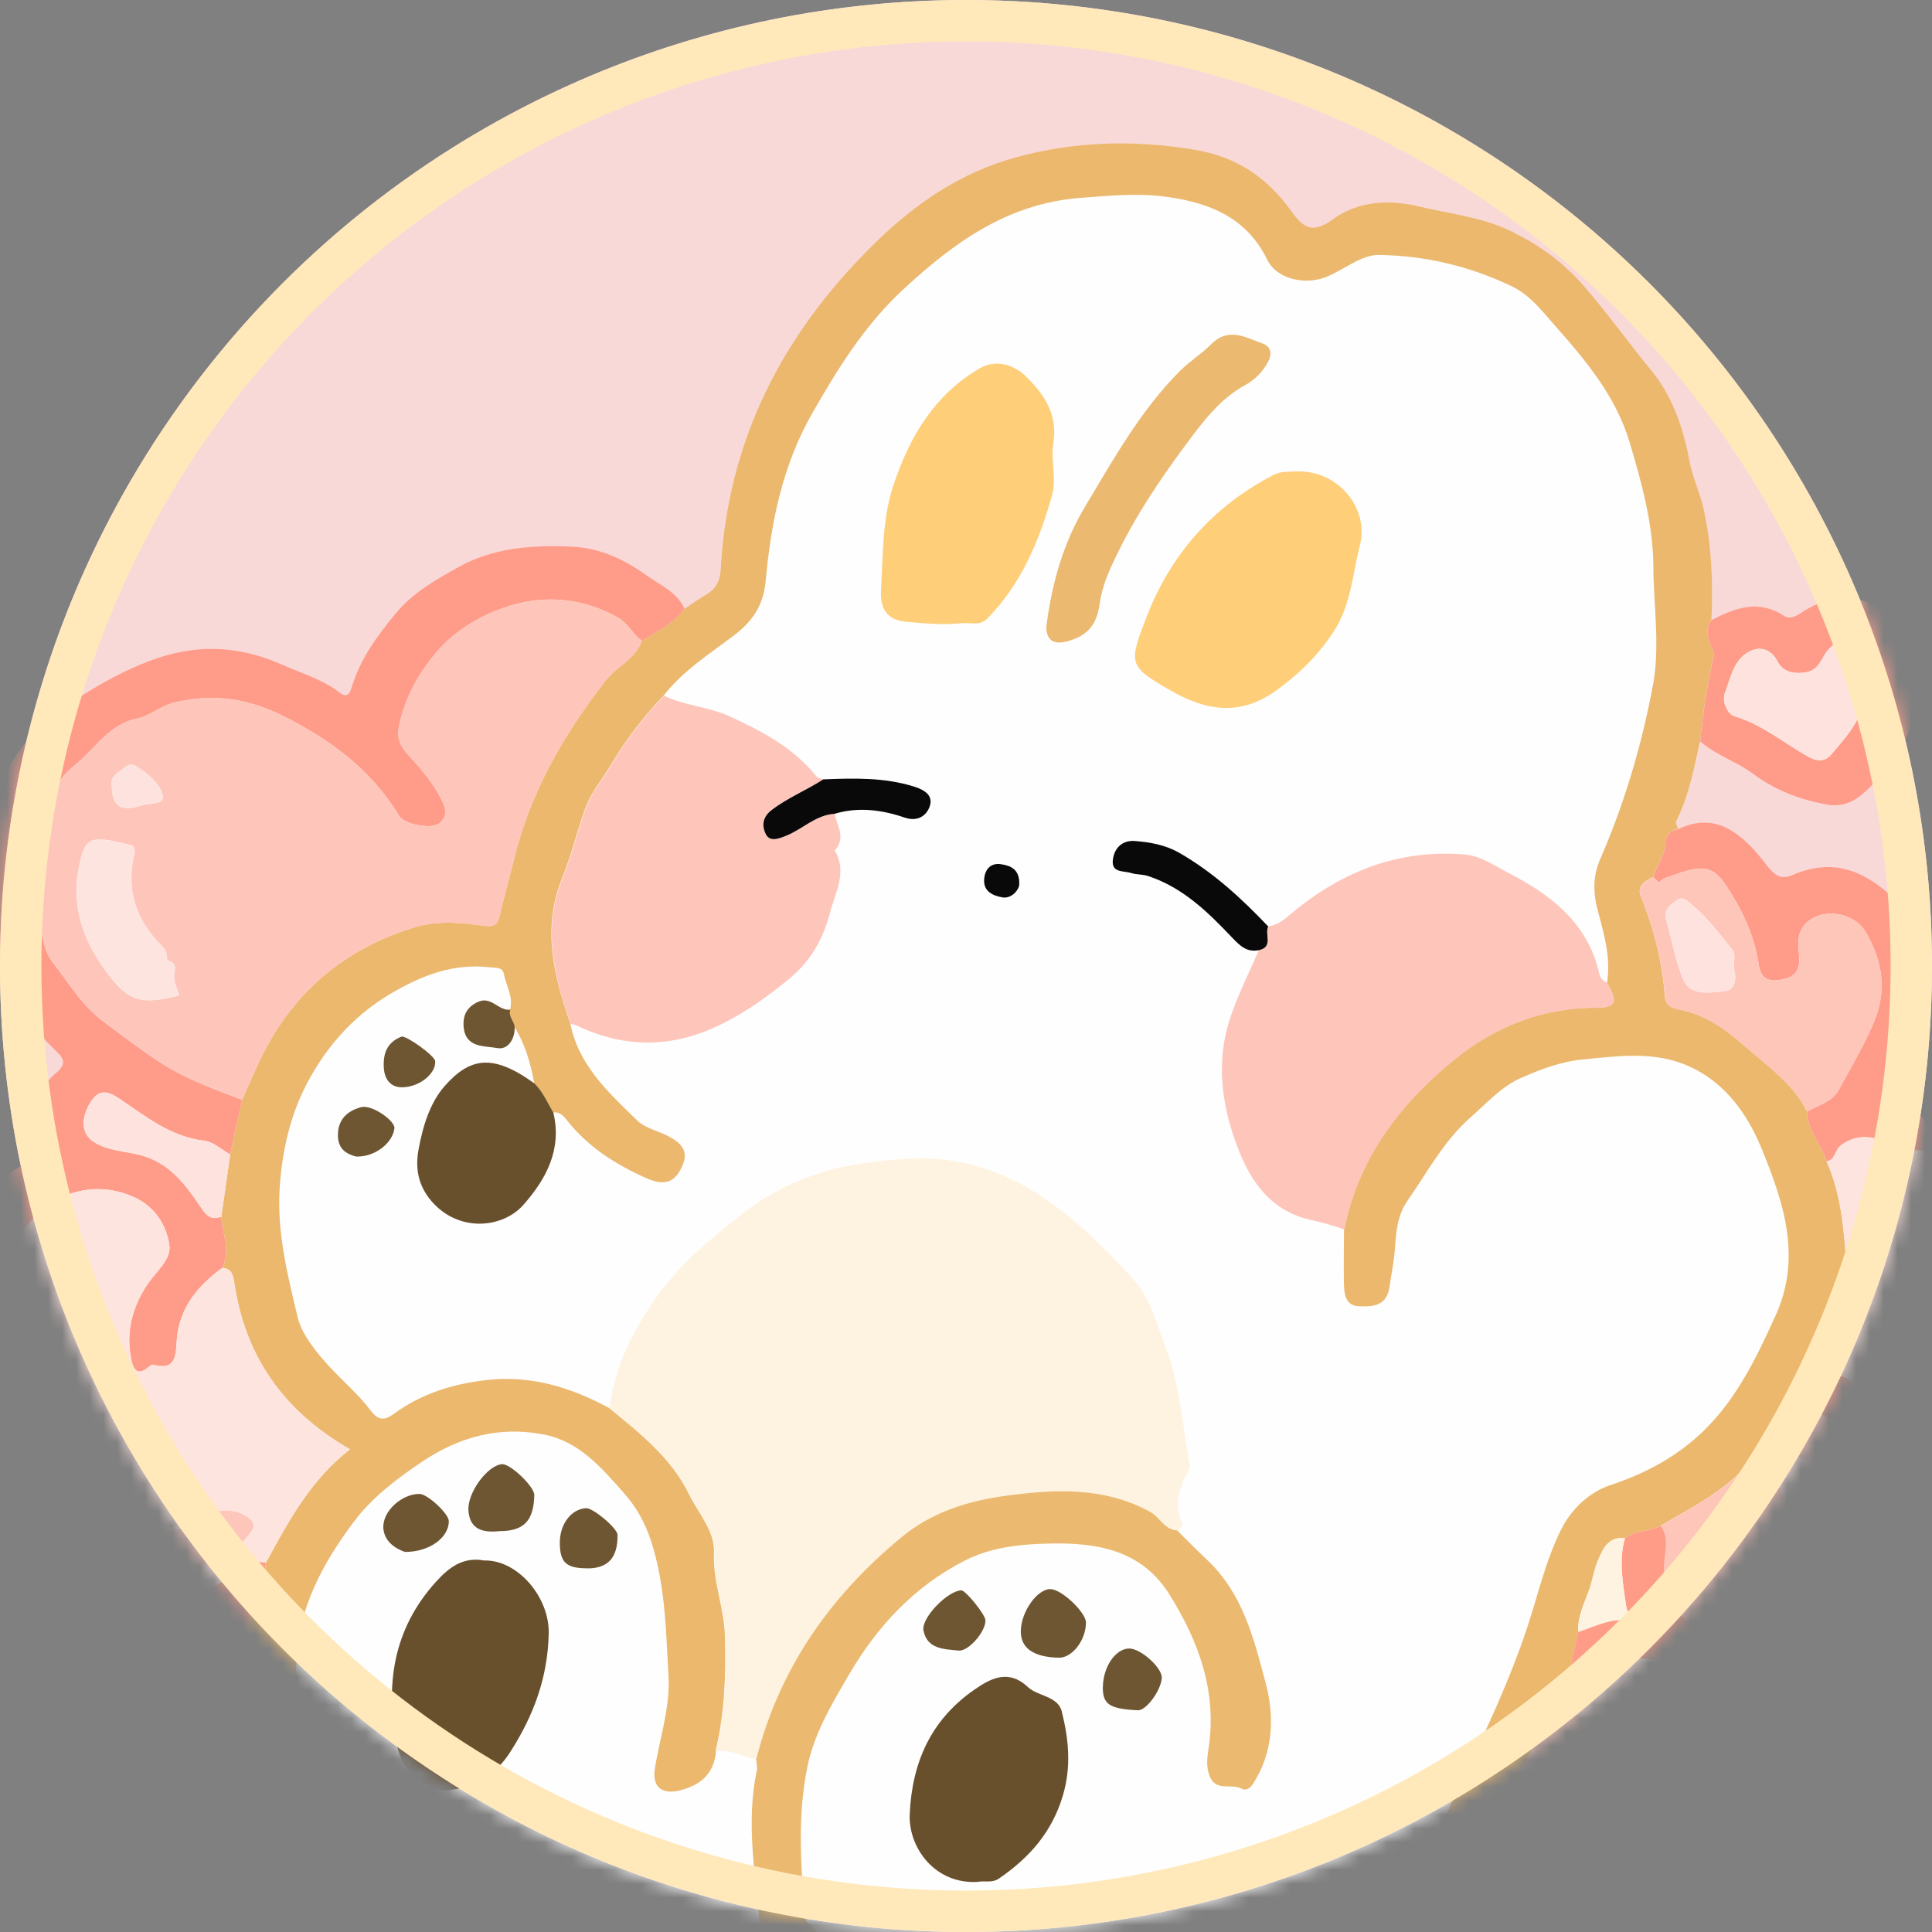 <svg width="140" height="140" viewBox="0 0 140 140" fill="none" xmlns="http://www.w3.org/2000/svg">
<rect x="0" y="0" width="140" height="140" fill="#808080" stroke="none"/>
<path d="M70 140C108.66 140 140 108.66 140 70C140 31.34 108.66 0 70 0C31.34 0 0 31.34 0 70C0 108.66 31.34 140 70 140Z" fill="#F9D8D8"/>
<mask id="mask0_54849_29782" style="mask-type:luminance" maskUnits="userSpaceOnUse" x="0" y="0" width="140" height="140">
<path d="M70 140C108.66 140 140 108.66 140 70C140 31.34 108.66 0 70 0C31.34 0 0 31.34 0 70C0 108.66 31.34 140 70 140Z" fill="white"/>
</mask>
<g mask="url(#mask0_54849_29782)">
<path d="M25.892 140.62L21.699 136.968L19.041 124.285L21.032 113.646L26.533 106.106V103.216L21.168 99.523L18.384 90.643L19.571 79.689L25.361 71.739L30.988 69.611L36.332 68.886L37.293 66.664L43.467 52.415L52.887 43.441L56.476 29.985L65.765 17.774L77.844 12.331L89.524 13.261L94.305 18.305L99.48 16.445L109.169 18.437L116.961 26.349L121.248 35.402L123.203 45.915L119.777 58.614L118.064 63.821L118.826 74.235L124.169 76.473L129.345 82.831L131.599 90.118L131.036 97.416L124.926 105.686L116.11 109.532L111.959 119.735L105.055 135.229L101.65 140.667L25.892 140.62Z" fill="#FEFEFE"/>
<path d="M139.458 103.216C140.031 101.146 139.653 99.029 139.679 96.943C139.716 93.927 139.359 90.906 139.28 87.885C139.243 86.382 139.448 84.869 139.543 83.366C140.084 81.202 138.891 80.104 136.979 79.562C138.749 77.019 139.842 74.419 139.984 71.524C140.099 69.149 139.317 67.126 137.535 65.376C135.308 63.185 132.98 62.093 129.922 63.406C129.087 63.763 128.635 63.485 128.015 62.676C126.171 60.264 124.253 58.809 121.616 60.096C121.563 59.917 121.411 59.686 121.469 59.56C122.383 57.716 122.756 55.714 123.208 53.733C124.342 54.742 125.819 55.178 127.038 56.087C128.625 57.275 130.511 57.989 132.476 58.32C133.311 58.462 134.157 58.231 134.861 57.621C137.993 54.947 139.49 51.679 138.628 47.523C138.381 46.33 137.824 45.374 136.842 44.586C134.719 42.884 132.618 42.984 130.458 44.434C130.08 44.686 129.665 44.87 129.26 44.612C127.427 43.425 125.719 44.045 124.017 44.933C124.122 42.227 124.043 39.558 123.444 36.884C123.181 35.717 122.656 34.656 122.441 33.511C121.989 31.094 121.216 28.771 119.672 26.885C118.001 24.852 116.477 22.703 114.738 20.712C113.167 18.909 111.412 17.691 109.374 16.718C107.309 15.731 105.013 15.505 102.811 14.979C100.631 14.454 98.403 14.58 96.554 15.925C95.224 16.887 94.51 16.64 93.643 15.421C91.878 12.935 89.692 11.375 86.434 10.85C82.037 10.14 77.818 10.267 73.578 11.433C69.585 12.531 66.311 14.769 63.38 17.648C56.738 24.158 52.724 31.887 52.215 41.271C52.167 42.138 51.863 42.705 51.143 43.125C50.612 43.435 50.108 43.803 49.593 44.139C49.062 42.915 47.848 42.432 46.876 41.728C45.29 40.583 43.514 39.721 41.507 39.626C38.617 39.49 35.769 39.668 33.148 41.134C31.492 42.064 29.885 42.978 28.619 44.507C27.268 46.147 26.06 47.801 25.456 49.851C25.356 50.197 25.161 50.633 24.646 50.229C23.391 49.246 21.878 48.816 20.448 48.18C17.427 46.84 14.448 46.656 11.333 47.723C9.121 48.485 7.15 49.609 5.185 50.886C0.993 53.618 -0.909 57.558 -1.303 62.297C-1.755 67.746 0.131 72.406 4.077 76.21C4.67 76.783 4.781 77.151 4.024 77.781C2.879 78.743 2.059 80.335 2.553 81.575C3.331 83.519 2.285 84.055 1.05 84.801C0.567 85.09 0.136 85.484 -0.258 85.899C-3.521 89.335 -4.472 93.722 -4.698 98.188C-4.987 103.857 -2.291 108.612 1.339 112.637C3.551 115.096 6.079 117.381 8.979 119.42C7.392 119.746 6.268 120.612 5.107 121.437C-0.363 125.31 -1.745 133.989 3.441 139.475C4.098 140.173 4.865 140.683 5.921 140.667C8.737 140.625 11.548 140.636 14.364 140.62C17.17 140.567 19.981 140.515 22.787 140.462C24.625 140.93 26.527 140.872 28.387 141.172C28.839 141.245 29.286 141.135 29.48 140.683C29.727 140.105 29.112 140.189 28.876 139.963C28.088 139.201 26.932 139.175 26.112 138.613C24.121 137.247 22.886 135.15 22.65 132.854C22.366 130.08 21.552 127.411 21.342 124.627C21.237 123.24 21.426 121.91 21.462 120.555C21.568 116.604 23.364 113.294 25.655 110.246C26.953 108.512 28.687 107.204 30.5 105.975C33.216 104.136 36.095 103.337 39.332 103.936C41.953 104.425 43.566 106.342 45.211 108.197C46.094 109.195 46.729 110.325 47.155 111.612C48.211 114.817 48.248 118.154 48.437 121.458C48.568 123.733 47.801 125.93 47.449 128.163C47.249 129.439 47.922 130.049 49.183 129.755C50.728 129.392 51.742 128.562 51.878 126.891C52.919 126.744 53.817 127.306 54.8 127.464C54.815 127.748 54.899 128.047 54.847 128.315C54.048 132.108 54.758 135.87 55.094 139.637C55.136 140.084 55.068 140.667 55.798 140.646C56.423 140.625 56.98 140.783 57.569 141.03C58.11 141.261 58.677 140.793 59.055 140.399C59.428 140.005 58.95 139.737 58.677 139.496C58.351 139.212 58.33 138.807 58.304 138.445C58.02 134.988 57.81 131.536 58.504 128.089C58.998 125.62 60.259 123.534 61.504 121.395C63.574 117.844 66.254 114.97 69.916 113.089C71.775 112.138 73.84 111.906 75.905 111.854C79.383 111.765 82.683 112.253 84.732 115.511C86.897 118.952 88.242 122.641 87.569 126.818C87.469 127.427 87.422 128.01 87.643 128.641C88.074 129.881 89.23 129.203 89.965 129.607C90.265 129.77 90.559 129.639 90.79 129.287C92.287 127.007 92.366 124.416 91.736 122C90.895 118.81 90.081 115.495 87.517 113.068C86.765 112.358 86.04 111.623 85.305 110.898C85.536 110.787 85.772 110.561 85.667 110.351C84.99 108.948 85.499 107.719 86.151 106.495C86.298 106.222 86.182 105.954 86.13 105.67C85.662 103.022 85.468 100.305 84.511 97.768C83.855 96.029 83.413 94.137 82.142 92.719C80.639 91.048 79.063 89.456 77.287 88.016C73.83 85.221 70.031 83.661 65.597 83.965C63.669 84.097 61.719 84.312 59.838 84.864C57.684 85.494 55.672 86.498 53.922 87.853C51.505 89.724 49.146 91.668 47.376 94.269C45.747 96.664 44.512 99.144 44.176 102.034C41.391 100.537 38.491 99.633 35.265 100.011C32.816 100.295 30.552 100.999 28.561 102.465C27.909 102.943 27.436 102.948 26.911 102.244C26.039 101.073 24.914 100.122 23.921 99.055C22.955 98.015 21.888 96.67 21.61 95.493C20.89 92.477 20.107 89.424 20.291 86.214C20.433 83.676 20.984 81.16 22.019 79.026C23.37 76.237 25.429 73.741 28.277 72.049C30.552 70.699 32.848 69.79 35.533 70.1C35.969 70.152 36.437 70.052 36.552 70.615C36.72 71.461 37.24 72.243 36.993 73.163C36.148 73.273 35.622 72.165 34.666 72.596C33.867 72.958 33.547 73.541 33.61 74.387C33.725 75.969 35.149 75.769 36.058 75.948C36.81 76.095 37.335 75.317 37.309 74.429C38.097 75.68 38.48 77.072 38.743 78.501C35.675 76.263 34.03 76.678 32.265 78.659C31.172 79.888 30.657 81.596 30.347 83.277C30.09 84.675 30.326 85.915 31.282 87.028C33.263 89.335 36.452 88.988 37.95 87.291C39.6 85.421 40.75 83.282 40.114 80.618C40.624 80.555 40.897 80.902 41.16 81.239C42.657 83.13 44.654 84.386 46.798 85.347C47.507 85.662 48.584 86.072 49.272 84.885C49.94 83.734 49.745 83.046 48.568 82.394C47.791 81.963 46.813 81.79 46.214 81.207C44.144 79.195 41.964 77.214 41.36 74.177C41.496 74.214 41.643 74.224 41.77 74.287C45.384 76.021 48.92 75.937 52.509 74.088C54.227 73.2 55.703 72.144 57.206 70.904C58.892 69.511 59.696 67.856 60.175 66.044C60.537 64.667 61.42 63.149 60.495 61.609C61.32 60.721 60.684 59.839 60.479 58.956C62.213 58.431 63.915 58.667 65.576 59.234C66.495 59.55 67.136 59.103 67.373 58.425C67.635 57.658 67.068 57.243 66.248 56.986C64.078 56.308 61.877 56.366 59.665 56.46C59.497 56.392 59.266 56.366 59.16 56.24C57.49 54.164 55.267 52.987 52.882 51.895C51.327 51.18 49.635 51.127 48.127 50.397C49.525 48.579 51.484 47.365 53.255 46.01C54.689 44.912 55.362 43.735 55.514 42.064C55.903 37.814 56.728 33.715 58.898 29.922C60.747 26.685 62.681 23.57 65.45 21C69.138 17.575 73.015 14.748 78.327 14.338C80.298 14.186 82.341 14.002 84.196 14.217C87.243 14.58 90.265 15.541 91.841 18.799C92.555 20.276 94.689 20.701 96.244 20.023C97.484 19.482 98.724 18.452 99.948 18.473C103.263 18.526 106.494 19.277 109.547 20.733C110.897 21.379 111.738 22.493 112.652 23.533C114.922 26.102 117.129 28.687 118.137 32.118C119.004 35.06 119.824 37.992 119.834 41.061C119.85 43.945 120.339 46.83 119.792 49.724C118.978 54.028 117.749 58.205 115.999 62.214C115.432 63.511 115.463 64.714 115.831 66.081C116.283 67.741 116.761 69.454 116.477 71.235C116.214 71.061 115.978 70.956 115.883 70.541C115.074 66.863 112.321 64.783 109.263 63.222C108.307 62.734 107.304 61.998 106.095 61.904C101.146 61.509 96.969 63.259 93.286 66.422C92.881 66.774 92.445 67.047 91.909 67.115C89.976 65.082 87.932 63.191 85.473 61.783C84.454 61.199 83.366 61.01 82.252 60.921C81.401 60.853 80.797 61.362 80.66 62.219C80.497 63.259 81.412 63.065 81.979 63.243C82.378 63.375 82.793 63.327 83.219 63.464C85.746 64.305 87.564 66.096 89.324 67.951C89.871 68.524 90.375 69.002 91.226 68.834C90.538 70.436 89.744 72.002 89.177 73.646C88.158 76.62 88.452 79.62 89.461 82.531C90.412 85.279 91.857 87.675 94.978 88.384C95.813 88.573 96.627 88.783 97.421 89.093C97.415 90.375 97.389 91.657 97.41 92.945C97.426 93.722 97.494 94.631 98.503 94.657C99.443 94.684 100.5 94.689 100.71 93.275C100.846 92.335 101.046 91.41 101.109 90.454C101.183 89.277 101.298 88.053 101.986 87.06C103.431 84.974 104.629 82.694 106.563 80.992C107.729 79.962 108.843 78.727 110.22 78.123C111.601 77.513 113.094 76.935 114.675 76.778C117.081 76.541 119.561 76.205 121.836 77.035C124.731 78.091 126.544 80.45 127.695 83.266C129.292 87.181 130.6 91.132 128.688 95.34C127.195 98.624 125.63 101.871 122.829 104.278C121.053 105.801 118.999 106.863 116.761 107.603C115.116 108.15 113.866 109.4 113.136 110.866C112.232 112.679 111.691 114.686 111.102 116.64C109.421 122.252 106.689 127.411 104.246 132.697C102.974 135.45 101.314 137.977 99.338 140.536C101.204 140.72 102.848 140.662 104.498 140.546C108.17 140.137 111.838 140.846 115.495 140.599C116.955 140.499 118.405 140.342 119.877 140.399C124.237 140.573 128.577 141.198 132.97 140.694C134.388 140.531 135.87 140.284 137.325 140.599C137.767 140.783 138.119 141.419 138.691 140.919C139.206 140.468 139.705 140.074 139.616 139.18C139.485 137.872 139.595 136.538 139.6 135.219C139.989 134.793 139.905 134.494 139.359 134.32C139.301 133.769 139.243 133.217 139.185 132.665C139.627 131.993 139.248 131.273 139.254 130.59C139.29 122.388 139.28 114.187 139.28 105.98C139.81 105.087 139.532 104.136 139.485 103.206L139.458 103.216ZM94.016 34.162C92.703 34.199 92.687 34.167 91.583 34.798C87.601 37.057 84.785 40.367 83.124 44.602C81.748 48.122 81.758 48.269 84.753 50.003C87.264 51.458 89.787 52.015 92.555 49.982C94.289 48.711 95.692 47.308 96.774 45.542C97.888 43.724 98.014 41.565 98.529 39.553C99.239 36.763 96.906 34.088 94.011 34.167L94.016 34.162ZM69.679 45.159C70.304 45.08 70.977 45.395 71.555 44.807C74.003 42.306 75.29 39.211 76.22 35.922C76.573 34.666 76.126 33.332 76.32 32.144C76.672 29.99 75.627 28.561 74.35 27.29C73.53 26.475 72.201 25.992 71.019 26.675C67.735 28.582 65.922 31.614 64.746 35.129C63.915 37.609 63.989 40.188 63.837 42.726C63.779 43.693 63.963 44.912 65.644 45.054C66.994 45.169 68.324 45.306 69.674 45.159H69.679ZM35.102 113.078C33.51 112.773 32.48 113.64 31.592 114.618C28.487 118.054 27.883 122.12 28.776 126.508C29.175 128.452 30.894 129.87 32.522 129.707C34.466 129.513 35.922 128.588 36.983 126.938C38.654 124.322 39.678 121.627 39.762 118.39C39.831 115.705 37.487 113.026 35.102 113.073V113.078ZM70.919 136.364C71.371 136.285 71.912 136.464 72.39 136.133C74.607 134.62 76.263 132.728 77.04 130.065C77.644 127.994 77.445 126.014 76.94 124.007C76.804 123.46 76.357 123.182 75.863 122.961C75.395 122.751 74.854 122.599 74.497 122.262C73.089 120.933 71.802 121.611 70.572 122.472C67.462 124.648 66.096 127.711 65.928 131.457C65.817 133.905 67.777 136.601 70.924 136.369L70.919 136.364ZM75.821 45.411C75.842 46.504 76.457 46.782 77.629 46.388C79.01 45.926 79.51 45.038 79.699 43.703C79.82 42.821 80.129 41.943 80.497 41.124C81.958 37.882 83.912 34.934 86.03 32.092C87.228 30.484 88.42 28.892 90.265 27.889C90.916 27.531 91.515 26.953 91.914 26.181C92.277 25.482 91.92 25.041 91.52 24.899C90.296 24.474 89.056 23.649 87.764 24.952C87.07 25.65 86.203 26.186 85.494 26.896C82.646 29.749 80.713 33.242 78.669 36.647C77.087 39.274 76.236 42.185 75.826 45.411H75.821ZM36.205 110.95C37.95 110.955 38.68 110.204 38.717 108.334C38.727 107.735 36.983 106.064 36.384 106.101C35.344 106.164 33.836 108.176 33.946 109.49C34.062 110.856 35.023 111.082 36.205 110.95ZM78.69 117.586C78.69 116.851 76.945 115.19 76.136 115.159C75.159 115.122 73.966 116.809 73.966 118.232C73.966 119.446 74.902 120.087 76.714 120.129C77.681 120.15 78.685 118.863 78.685 117.591L78.69 117.586ZM42.563 113.646C44.06 113.646 44.764 112.857 44.743 111.208C44.738 110.745 42.978 109.258 42.468 109.285C41.386 109.337 40.55 110.451 40.561 111.812C40.577 113.225 41.029 113.64 42.558 113.64L42.563 113.646ZM29.338 112.458C31.109 112.474 32.543 111.413 32.522 110.215C32.512 109.684 30.972 108.26 30.405 108.255C29.102 108.25 27.657 109.547 27.783 110.798C27.872 111.702 28.629 112.211 29.338 112.458ZM69.485 119.609C70.199 119.651 71.445 118.227 71.408 117.408C71.392 116.987 69.973 115.232 69.658 115.243C68.681 115.264 66.726 117.25 66.921 118.169C67.199 119.514 68.413 119.499 69.485 119.609ZM79.919 122.236C79.898 123.497 80.397 123.828 82.462 123.928C83.061 123.959 84.133 122.504 84.191 121.584C84.238 120.849 82.636 119.42 81.805 119.451C80.823 119.488 79.946 120.781 79.925 122.231L79.919 122.236ZM25.818 83.813C27.168 83.855 28.466 82.82 28.582 81.759C28.64 81.244 26.969 80.025 26.17 80.235C25.298 80.466 24.536 81.007 24.489 82.147C24.447 83.261 25.093 83.629 25.818 83.818V83.813ZM29.107 75.112C28.004 75.548 27.746 76.4 27.815 77.408C27.872 78.217 28.309 78.79 29.128 78.79C30.415 78.785 31.608 77.776 31.535 76.899C31.503 76.499 29.501 75.07 29.107 75.112ZM73.851 64.178C73.945 62.965 73.189 62.713 72.495 62.618C71.849 62.534 71.387 62.923 71.318 63.679C71.234 64.657 72.043 64.909 72.621 65.024C73.199 65.14 73.74 64.63 73.851 64.178Z" fill="#FEFEFE"/>
<path d="M51.884 126.891C51.747 128.562 50.733 129.397 49.188 129.755C47.927 130.049 47.25 129.445 47.455 128.163C47.806 125.93 48.574 123.733 48.442 121.458C48.253 118.154 48.216 114.817 47.16 111.612C46.735 110.325 46.099 109.19 45.216 108.197C43.572 106.348 41.964 104.425 39.337 103.936C36.1 103.332 33.221 104.136 30.505 105.975C28.692 107.204 26.964 108.512 25.661 110.246C23.37 113.294 21.573 116.604 21.468 120.555C21.431 121.91 21.242 123.24 21.347 124.627C21.557 127.411 22.366 130.08 22.655 132.854C22.892 135.15 24.126 137.252 26.118 138.613C26.937 139.175 28.093 139.196 28.881 139.963C29.118 140.189 29.733 140.105 29.486 140.683C29.291 141.135 28.85 141.245 28.393 141.172C26.533 140.872 24.631 140.93 22.792 140.462C22.135 139.317 20.858 138.613 20.48 137.263C19.844 134.998 19.125 132.781 18.704 130.432C18.074 126.881 17.386 123.36 17.554 119.735L17.543 119.751C17.864 119.546 17.816 119.22 17.816 118.91C17.879 118.495 17.958 118.085 18.005 117.665C18.184 116.12 19.167 114.801 19.272 113.236C20.895 110.246 22.503 107.246 25.361 105.024C20.569 102.271 17.816 98.351 17.002 93.113C16.907 92.514 16.886 91.951 16.119 91.868C16.718 90.622 16.135 89.409 16.035 88.179C16.251 86.666 16.466 85.153 16.681 83.645C16.97 82.326 17.259 81.002 17.548 79.683C18.058 78.559 18.52 77.419 19.082 76.321C21.421 71.739 25.067 68.734 29.99 67.21C31.724 66.674 33.416 66.858 35.123 67.089C35.812 67.184 36.058 66.989 36.206 66.354C36.516 64.982 36.91 63.632 37.241 62.261C38.423 57.422 40.834 53.239 43.871 49.331C44.691 48.28 46.052 47.765 46.509 46.425C47.617 45.758 48.768 45.159 49.598 44.118C50.113 43.777 50.617 43.414 51.148 43.104C51.868 42.684 52.173 42.117 52.22 41.25C52.73 31.866 56.738 24.137 63.385 17.627C66.322 14.748 69.595 12.51 73.583 11.412C77.823 10.245 82.042 10.119 86.44 10.829C89.697 11.354 91.883 12.915 93.648 15.4C94.515 16.619 95.235 16.871 96.559 15.904C98.414 14.559 100.636 14.438 102.817 14.958C105.018 15.489 107.314 15.715 109.379 16.697C111.412 17.669 113.172 18.894 114.743 20.691C116.482 22.687 118.006 24.831 119.677 26.864C121.222 28.745 121.994 31.067 122.446 33.489C122.661 34.635 123.187 35.696 123.449 36.863C124.048 39.537 124.132 42.206 124.022 44.912C123.565 45.448 123.744 46.026 123.907 46.604C123.996 46.914 124.248 47.161 124.169 47.534C123.733 49.577 123.392 51.632 123.202 53.712C122.756 55.693 122.383 57.695 121.463 59.539C121.4 59.665 121.553 59.896 121.61 60.075C121.075 60.143 120.723 60.495 120.702 60.984C120.67 61.967 120.05 62.702 119.772 63.574C119.188 63.847 118.6 64.205 118.899 64.946C119.845 67.268 120.449 69.664 120.638 72.165C120.691 72.843 121.111 73.042 121.658 73.142C123.486 73.484 125.073 74.597 126.308 75.695C127.942 77.151 129.896 78.448 130.942 80.524C130.942 81.921 131.993 82.904 132.36 84.16C133.401 86.456 133.59 88.93 133.784 91.384C133.852 92.282 133.889 93.197 133.611 94.163C133.07 96.039 131.966 97.694 131.593 99.617C131.073 100.327 130.295 100.899 130.359 101.918C130.227 101.971 130.017 101.992 129.975 102.087C129.055 104.125 127.427 105.47 125.808 106.962C124.132 108.507 122.215 109.453 120.334 110.561C119.525 111.013 118.511 110.861 117.749 111.455C116.546 111.339 116.178 112.18 115.789 113.083C115.5 113.751 115.411 114.476 115.174 115.148C114.833 116.126 114.292 117.134 114.37 118.248C114.066 119.604 113.766 120.959 113.461 122.315C113.514 123.05 112.064 123.045 112.626 124.022C111.759 125.93 110.083 127.474 110.046 129.76C109.39 130.9 108.749 132.035 108.286 133.275C107.325 135.855 105.544 138.019 104.466 140.546C102.822 140.662 101.177 140.72 99.312 140.536C101.293 137.977 102.948 135.45 104.219 132.697C106.663 127.411 109.395 122.252 111.076 116.64C111.665 114.686 112.206 112.679 113.109 110.866C113.84 109.4 115.09 108.15 116.735 107.603C118.973 106.863 121.027 105.807 122.803 104.278C125.604 101.871 127.169 98.624 128.661 95.34C130.579 91.132 129.266 87.181 127.668 83.266C126.518 80.445 124.705 78.091 121.81 77.035C119.535 76.205 117.055 76.541 114.649 76.778C113.067 76.935 111.575 77.513 110.193 78.123C108.817 78.727 107.703 79.962 106.537 80.992C104.603 82.699 103.405 84.979 101.96 87.06C101.272 88.053 101.162 89.277 101.083 90.454C101.02 91.41 100.82 92.335 100.684 93.275C100.473 94.689 99.422 94.684 98.477 94.657C97.468 94.626 97.4 93.722 97.384 92.945C97.363 91.662 97.384 90.381 97.394 89.093C98.409 83.986 101.372 80.062 105.26 76.867C108.202 74.45 111.649 73.016 115.595 73.021C117.118 73.021 117.255 72.606 116.451 71.235C116.74 69.459 116.257 67.746 115.805 66.081C115.432 64.714 115.405 63.511 115.973 62.214C117.722 58.199 118.952 54.028 119.766 49.724C120.313 46.83 119.824 43.945 119.808 41.061C119.793 37.992 118.978 35.055 118.111 32.118C117.097 28.687 114.891 26.102 112.626 23.533C111.707 22.493 110.871 21.379 109.521 20.733C106.473 19.272 103.242 18.521 99.922 18.473C98.698 18.452 97.457 19.487 96.218 20.023C94.662 20.701 92.529 20.276 91.815 18.799C90.238 15.542 87.217 14.58 84.17 14.217C82.315 13.997 80.266 14.186 78.301 14.338C72.995 14.748 69.112 17.58 65.423 21C62.654 23.57 60.726 26.685 58.872 29.922C56.702 33.715 55.877 37.814 55.488 42.064C55.336 43.73 54.663 44.912 53.229 46.01C51.458 47.365 49.504 48.579 48.101 50.397C46.609 51.947 45.321 53.655 44.218 55.504C43.598 56.539 42.789 57.506 42.395 58.62C41.812 60.259 41.391 62.003 40.75 63.59C39.248 67.289 40.136 70.704 41.328 74.172C41.932 77.214 44.113 79.189 46.183 81.202C46.782 81.785 47.759 81.953 48.537 82.389C49.714 83.041 49.908 83.729 49.241 84.879C48.553 86.062 47.475 85.657 46.766 85.342C44.623 84.38 42.626 83.125 41.129 81.233C40.861 80.897 40.587 80.55 40.083 80.613C39.652 79.888 39.327 79.1 38.712 78.491C38.449 77.056 38.06 75.664 37.277 74.419C37.251 73.977 36.804 73.641 36.962 73.158C37.209 72.243 36.689 71.455 36.521 70.609C36.41 70.047 35.938 70.147 35.502 70.095C32.817 69.785 30.521 70.694 28.246 72.044C25.398 73.736 23.338 76.231 21.988 79.021C20.953 81.154 20.407 83.671 20.259 86.209C20.081 89.419 20.858 92.477 21.578 95.487C21.857 96.659 22.923 98.01 23.89 99.05C24.883 100.116 26.002 101.067 26.88 102.239C27.405 102.943 27.878 102.938 28.529 102.46C30.526 100.994 32.785 100.29 35.233 100.006C38.459 99.633 41.365 100.531 44.144 102.029C46.356 103.852 48.642 105.628 49.929 108.281C50.602 109.668 51.805 110.913 51.737 112.537C51.647 114.597 52.472 116.478 52.53 118.542C52.609 121.38 52.514 124.133 51.852 126.875L51.884 126.891Z" fill="#EBB86E"/>
<path d="M51.883 126.891C52.545 124.148 52.635 121.395 52.561 118.558C52.504 116.493 51.679 114.612 51.768 112.553C51.836 110.934 50.633 109.684 49.961 108.297C48.668 105.644 46.388 103.868 44.176 102.045C44.512 99.155 45.742 96.675 47.376 94.279C49.146 91.673 51.505 89.734 53.922 87.864C55.672 86.508 57.684 85.505 59.838 84.874C61.714 84.323 63.668 84.112 65.597 83.976C70.031 83.666 73.83 85.226 77.287 88.027C79.063 89.461 80.639 91.053 82.142 92.729C83.413 94.142 83.855 96.039 84.511 97.778C85.473 100.316 85.667 103.027 86.129 105.68C86.177 105.964 86.292 106.232 86.151 106.505C85.499 107.73 84.989 108.959 85.667 110.362C85.767 110.572 85.536 110.798 85.305 110.908C84.385 110.866 84.07 109.957 83.361 109.568C80.035 107.745 76.53 107.913 72.958 108.392C70.178 108.759 67.562 109.584 65.386 111.365C60.201 115.621 56.486 120.891 54.815 127.474C53.838 127.317 52.934 126.754 51.894 126.902L51.883 126.891Z" fill="#FEF3E0"/>
<path d="M17.548 79.689C17.259 81.007 16.97 82.331 16.681 83.65C16.061 83.309 15.462 82.741 14.811 82.662C12.378 82.379 10.571 80.907 8.674 79.626C7.734 78.99 7.108 78.916 6.488 79.983C5.847 81.091 5.91 82.158 6.762 82.72C7.807 83.408 9.058 83.408 10.208 83.708C12.273 84.249 13.471 85.873 14.501 87.407C15.037 88.205 15.273 88.374 16.035 88.174C16.135 89.403 16.718 90.617 16.119 91.862C14.328 93.176 12.982 94.768 12.809 97.106C12.73 98.172 12.788 99.355 11.101 98.892C11.007 98.866 10.849 98.992 10.744 99.081C9.914 99.754 9.651 99.192 9.509 98.493C9.11 96.538 9.567 94.773 10.655 93.107C11.264 92.172 12.425 91.295 12.273 90.228C12.063 88.746 11.191 87.396 9.662 86.724C7.156 85.62 4.45 86.209 2.585 88.126C0.777 89.987 -0.179 92.293 -0.573 94.731C-0.894 96.743 -2.491 98.845 -0.662 100.931C-0.473 101.146 -0.799 101.33 -0.936 101.514C-1.141 101.782 -1.03 102.013 -0.873 102.286C0.346 104.409 1.518 106.563 2.779 108.659C3.015 109.059 2.606 109.511 3.189 109.878C5.417 111.286 7.308 113.104 9.142 114.985C10.613 116.499 12.058 116.625 13.897 115.731C15.331 115.038 16.744 114.334 18.037 113.404C18.431 113.12 18.841 113.167 19.266 113.23C19.161 114.796 18.179 116.115 18 117.66C17.953 118.075 17.874 118.49 17.811 118.905C17.469 119.105 17.543 119.441 17.538 119.746L17.548 119.73C16.765 120.423 16.345 121.295 16.419 122.331C16.476 123.155 16.077 123.539 15.389 123.812C14.306 124.238 13.355 123.991 12.441 123.36C11.39 122.635 8.474 122.662 7.786 123.592C6.972 124.695 5.868 125.551 5.185 126.707C4.786 127.38 3.835 127.958 3.956 128.562C4.124 129.397 3.872 130.112 3.888 130.868C3.919 132.077 3.877 133.448 4.418 134.452C5.648 136.732 7.429 138.455 10.072 139.338C11.49 139.811 13.046 139.821 14.354 140.615C11.538 140.625 8.727 140.615 5.91 140.662C4.86 140.678 4.093 140.168 3.431 139.469C-1.755 133.984 -0.373 125.304 5.096 121.432C6.257 120.612 7.382 119.746 8.968 119.415C6.068 117.376 3.541 115.085 1.329 112.632C-2.291 108.612 -4.987 103.857 -4.698 98.188C-4.472 93.722 -3.521 89.335 -0.247 85.888C0.141 85.478 0.578 85.084 1.061 84.79C2.296 84.044 3.341 83.513 2.564 81.564C2.07 80.324 2.889 78.732 4.035 77.771C4.786 77.14 4.681 76.767 4.087 76.2C0.141 72.401 -1.745 67.736 -1.293 62.287C-0.899 57.543 1.003 53.602 5.196 50.875C7.161 49.593 9.131 48.469 11.343 47.712C14.454 46.64 17.433 46.83 20.459 48.169C21.888 48.805 23.401 49.236 24.657 50.218C25.172 50.618 25.366 50.182 25.466 49.84C26.076 47.786 27.279 46.136 28.629 44.497C29.89 42.962 31.498 42.054 33.158 41.124C35.775 39.653 38.628 39.479 41.517 39.616C43.519 39.71 45.295 40.572 46.887 41.717C47.859 42.421 49.078 42.905 49.603 44.129C48.778 45.169 47.623 45.768 46.514 46.435C45.831 45.968 45.537 45.169 44.743 44.733C41.591 42.999 38.365 43.099 35.27 44.544C33.993 45.138 32.696 46.015 31.676 47.208C30.316 48.8 29.37 50.513 28.928 52.546C28.755 53.355 28.928 53.97 29.485 54.59C30.494 55.704 31.503 56.823 32.133 58.247C32.417 58.888 32.239 59.282 31.876 59.629C31.356 60.128 29.317 59.781 28.907 59.098C26.858 55.704 23.801 53.497 20.333 51.795C17.853 50.581 15.263 50.234 12.525 50.944C11.58 51.19 10.839 51.884 9.961 52.063C7.87 52.483 6.888 54.285 5.417 55.452C4.886 55.877 4.234 56.544 4.035 57.18C3.241 59.691 2.054 62.156 2.658 64.925C3.01 66.538 2.879 68.518 3.788 69.69C4.944 71.177 5.926 72.874 7.56 74.077C8.995 75.133 10.455 76.273 11.932 77.188C13.629 78.238 15.625 78.969 17.553 79.694L17.548 79.689Z" fill="#FE9C89"/>
<path d="M116.477 71.251C117.281 72.622 117.144 73.042 115.621 73.037C111.675 73.032 108.223 74.466 105.286 76.883C101.398 80.077 98.434 84.002 97.421 89.109C96.627 88.799 95.813 88.589 94.977 88.4C91.856 87.696 90.417 85.295 89.461 82.547C88.452 79.636 88.158 76.636 89.177 73.662C89.739 72.018 90.532 70.452 91.226 68.849C92.319 68.618 91.62 67.678 91.914 67.126C92.455 67.052 92.886 66.779 93.291 66.433C96.974 63.27 101.151 61.52 106.1 61.914C107.314 62.009 108.312 62.744 109.268 63.233C112.326 64.799 115.079 66.874 115.889 70.552C115.978 70.967 116.22 71.072 116.482 71.245L116.477 71.251Z" fill="#FEC6BB"/>
<path d="M41.349 74.188C40.156 70.72 39.274 67.305 40.771 63.606C41.412 62.019 41.838 60.275 42.416 58.636C42.81 57.522 43.624 56.555 44.239 55.52C45.342 53.67 46.629 51.963 48.121 50.413C49.624 51.148 51.316 51.196 52.877 51.91C55.267 53.003 57.49 54.185 59.155 56.255C59.255 56.382 59.486 56.403 59.66 56.476C58.435 57.269 57.069 57.811 55.898 58.714C55.199 59.25 55.225 59.917 55.488 60.438C55.787 61.042 56.439 60.774 57.001 60.548C58.183 60.07 59.118 59.056 60.474 58.972C60.673 59.854 61.315 60.732 60.49 61.625C61.414 63.164 60.532 64.683 60.169 66.059C59.691 67.872 58.887 69.522 57.201 70.919C55.698 72.159 54.221 73.216 52.503 74.103C48.915 75.953 45.379 76.037 41.764 74.303C41.638 74.245 41.491 74.23 41.354 74.193L41.349 74.188Z" fill="#FEC6BB"/>
<path d="M112.631 124.038C112.069 123.056 113.524 123.061 113.466 122.331C114.26 122.32 114.911 122.01 115.5 121.469C116.13 120.886 116.845 120.46 117.733 120.297C120.018 119.882 121.915 120.802 123.938 121.711C126.885 123.035 127.547 125.446 127.815 128.22C127.878 128.846 127.7 129.418 127.106 129.655C125.036 130.469 124.179 132.371 123.15 134.084C122.629 134.946 123.129 135.387 124.116 135.503C125.661 135.686 126.418 134.662 127.174 133.716C128.624 131.888 130.158 131.452 132.423 131.967C134.556 132.45 136.784 135.797 136.957 138.271C137.015 139.065 137.031 139.863 137.315 140.625C135.854 140.31 134.372 140.557 132.954 140.72C128.561 141.224 124.221 140.604 119.86 140.426C118.384 140.368 116.939 140.525 115.479 140.625C111.817 140.877 108.149 140.163 104.477 140.573C105.554 138.045 107.335 135.886 108.296 133.301C108.759 132.061 109.4 130.921 110.056 129.786C112.457 129.581 113.939 127.763 115.71 126.487C116.361 126.019 116.188 125.32 115.421 124.879C114.554 124.38 113.708 123.844 112.636 124.054L112.631 124.038ZM120.234 125.478C121.221 125.693 121.547 124.973 121.673 124.101C121.752 123.555 119.929 121.831 119.298 121.795C118.626 121.758 117.501 122.998 117.507 123.765C117.507 124.726 118.61 125.451 120.234 125.473V125.478Z" fill="#FEE4DF"/>
<path d="M120.339 110.572C122.22 109.463 124.138 108.518 125.814 106.973C127.432 105.481 129.061 104.141 129.98 102.097C130.022 102.003 130.233 101.982 130.364 101.929C131.693 102.129 132.739 102.759 133.501 103.884C134.819 105.822 135.271 108.018 134.856 110.23C134.63 111.449 135.46 111.318 135.928 111.575C136.469 111.875 137.089 112.096 137.599 111.234C138.182 110.251 138.382 109.253 138.382 108.155C138.382 107.325 138.308 106.448 139.254 105.985C139.254 114.187 139.264 122.388 139.228 130.595C139.228 131.283 139.606 131.998 139.159 132.671C138.445 132.639 138.161 132.082 137.793 131.588C136.779 130.212 135.298 129.224 133.737 129.024C132.371 128.846 131.599 128.635 131.347 127.233C131.283 126.896 131.094 126.623 131.1 126.203C131.121 124.648 130.674 123.035 129.639 122.01C128.189 120.576 126.502 119.262 124.453 118.658C121.905 117.901 120.366 115.716 120.597 113.183C120.675 112.337 120.943 111.381 120.334 110.567L120.339 110.572ZM133.889 110.955C133.312 108.99 133.758 106.532 130.895 105.796C130.301 105.644 129.776 105.229 129.24 105.659C128.735 106.059 128.625 106.626 128.851 107.33C129.324 108.817 129.828 110.315 129.844 111.906C129.844 112.09 129.944 112.269 130.012 112.448C130.49 113.73 131.373 113.992 132.229 112.952C132.765 112.301 134.21 112.332 133.889 110.955Z" fill="#FEC5B9"/>
<path d="M54.805 127.464C56.481 120.88 60.19 115.611 65.376 111.355C67.551 109.568 70.168 108.749 72.947 108.381C76.52 107.908 80.024 107.74 83.35 109.558C84.059 109.947 84.38 110.856 85.294 110.898C86.03 111.623 86.755 112.358 87.506 113.068C90.07 115.495 90.885 118.816 91.725 122C92.361 124.411 92.277 127.001 90.779 129.287C90.548 129.639 90.254 129.77 89.955 129.607C89.214 129.203 88.063 129.881 87.632 128.641C87.412 128.01 87.464 127.422 87.559 126.818C88.231 122.641 86.881 118.952 84.722 115.511C82.672 112.253 79.373 111.759 75.895 111.854C73.83 111.906 71.765 112.138 69.905 113.089C66.243 114.964 63.563 117.844 61.493 121.395C60.248 123.534 58.987 125.625 58.493 128.089C57.8 131.536 58.015 134.988 58.294 138.445C58.325 138.807 58.346 139.212 58.667 139.496C58.94 139.737 59.418 140.011 59.045 140.399C58.672 140.793 58.099 141.261 57.558 141.03C56.969 140.783 56.413 140.625 55.787 140.646C55.057 140.673 55.125 140.084 55.083 139.637C54.747 135.87 54.038 132.108 54.836 128.315C54.894 128.047 54.81 127.748 54.789 127.464H54.805Z" fill="#EBB96F"/>
<path d="M14.359 140.62C13.046 139.827 11.495 139.816 10.077 139.343C7.434 138.466 5.653 136.742 4.424 134.457C3.882 133.453 3.924 132.082 3.893 130.874C3.872 130.117 4.124 129.403 3.961 128.567C3.84 127.963 4.791 127.385 5.191 126.712C5.874 125.557 6.982 124.7 7.791 123.597C8.48 122.662 11.396 122.635 12.447 123.366C13.355 123.996 14.312 124.243 15.394 123.817C16.082 123.55 16.487 123.161 16.424 122.336C16.35 121.301 16.771 120.429 17.553 119.735C17.385 123.36 18.068 126.881 18.704 130.432C19.119 132.776 19.844 134.998 20.48 137.263C20.858 138.613 22.135 139.317 22.792 140.462C19.986 140.515 17.175 140.567 14.37 140.62H14.359Z" fill="#FEC5B9"/>
<path d="M94.016 34.162C96.911 34.083 99.249 36.763 98.535 39.547C98.02 41.56 97.899 43.724 96.78 45.537C95.698 47.302 94.29 48.705 92.561 49.977C89.792 52.01 87.265 51.448 84.759 49.998C81.764 48.264 81.753 48.117 83.13 44.597C84.785 40.362 87.601 37.052 91.589 34.792C92.692 34.167 92.708 34.194 94.022 34.157L94.016 34.162Z" fill="#FECE79"/>
<path d="M69.679 45.159C68.324 45.306 66.994 45.169 65.649 45.054C63.968 44.912 63.784 43.693 63.842 42.726C63.994 40.188 63.921 37.609 64.751 35.129C65.928 31.608 67.74 28.577 71.024 26.675C72.206 25.992 73.536 26.475 74.355 27.29C75.632 28.556 76.678 29.99 76.326 32.144C76.131 33.332 76.578 34.666 76.226 35.922C75.296 39.211 74.008 42.306 71.56 44.807C70.977 45.4 70.31 45.085 69.684 45.159H69.679Z" fill="#FECE79"/>
<path d="M120.339 110.572C120.948 111.386 120.68 112.337 120.602 113.188C120.37 115.721 121.91 117.907 124.458 118.663C126.507 119.273 128.194 120.581 129.644 122.015C130.679 123.04 131.12 124.653 131.104 126.208C131.099 126.628 131.288 126.902 131.351 127.238C131.609 128.641 132.381 128.856 133.742 129.029C135.297 129.229 136.779 130.217 137.798 131.593C138.166 132.093 138.45 132.644 139.164 132.676C139.222 133.228 139.28 133.779 139.338 134.331C138.549 134.867 139.569 134.909 139.579 135.229C139.574 136.553 139.464 137.883 139.595 139.191C139.684 140.079 139.185 140.478 138.67 140.93C138.098 141.429 137.746 140.788 137.304 140.609C137.015 139.853 137.005 139.054 136.947 138.256C136.774 135.781 134.546 132.434 132.413 131.951C130.153 131.441 128.619 131.877 127.164 133.7C126.407 134.651 125.651 135.671 124.106 135.487C123.118 135.371 122.619 134.925 123.139 134.068C124.169 132.355 125.026 130.459 127.096 129.639C127.695 129.403 127.868 128.835 127.805 128.205C127.537 125.43 126.87 123.019 123.927 121.695C121.905 120.786 120.008 119.866 117.722 120.281C116.84 120.444 116.12 120.87 115.489 121.453C114.906 121.994 114.255 122.304 113.456 122.315C113.761 120.959 114.06 119.604 114.365 118.248C115.568 117.854 116.719 117.213 118.059 117.429C118.095 117.476 118.127 117.523 118.164 117.57C118.164 117.544 118.164 117.507 118.148 117.492C118.116 117.465 118.08 117.46 118.043 117.444C118.106 117.055 117.88 116.719 117.833 116.362C117.607 114.733 117.271 113.099 117.749 111.455C118.51 110.861 119.525 111.013 120.334 110.561L120.339 110.572Z" fill="#FE9C88"/>
<path d="M132.365 84.17C131.998 82.92 130.942 81.932 130.947 80.534C131.767 80.098 132.796 79.809 133.227 79.005C134.099 77.387 135.05 75.811 135.775 74.098C136.768 71.755 136.406 69.627 135.208 67.562C134.225 65.876 131.488 65.749 130.579 67.284C130.154 67.998 130.369 68.781 130.379 69.522C130.39 70.604 129.754 70.914 128.866 71.025C127.994 71.135 127.574 70.783 127.437 69.879C127.174 68.13 126.507 66.485 125.598 64.993C124.374 62.981 123.917 62.408 121.211 63.438C120.912 63.553 120.591 63.595 120.323 63.858C120.108 64.068 119.992 63.627 119.771 63.585C120.055 62.713 120.67 61.972 120.701 60.995C120.717 60.506 121.069 60.154 121.61 60.086C124.243 58.798 126.166 60.254 128.005 62.665C128.625 63.474 129.076 63.758 129.912 63.396C132.97 62.087 135.297 63.175 137.525 65.366C139.306 67.121 140.094 69.138 139.973 71.513C139.832 74.408 138.739 77.009 136.968 79.552C138.881 80.093 140.073 81.186 139.532 83.356C138.712 83.414 137.956 83.277 137.183 82.946C135.97 82.431 134.761 82.021 133.443 82.957C132.943 83.309 133.012 84.044 132.36 84.16L132.365 84.17Z" fill="#FE9C89"/>
<path d="M35.102 113.078C37.488 113.026 39.831 115.71 39.763 118.395C39.679 121.632 38.654 124.327 36.983 126.944C35.927 128.599 34.467 129.518 32.523 129.713C30.894 129.875 29.176 128.457 28.777 126.513C27.883 122.12 28.482 118.054 31.593 114.623C32.481 113.64 33.511 112.779 35.102 113.083V113.078Z" fill="#69502D"/>
<path d="M70.919 136.364C67.772 136.595 65.812 133.9 65.922 131.452C66.091 127.705 67.457 124.642 70.567 122.467C71.796 121.605 73.084 120.928 74.492 122.257C74.849 122.593 75.39 122.746 75.858 122.956C76.352 123.176 76.798 123.455 76.935 124.001C77.439 126.008 77.639 127.989 77.035 130.059C76.262 132.728 74.602 134.615 72.385 136.128C71.901 136.459 71.366 136.28 70.914 136.359L70.919 136.364Z" fill="#69502D"/>
<path d="M123.202 53.728C123.391 51.648 123.733 49.588 124.169 47.549C124.248 47.182 123.996 46.929 123.906 46.619C123.738 46.041 123.565 45.458 124.022 44.928C125.719 44.045 127.426 43.42 129.265 44.612C129.67 44.875 130.085 44.691 130.463 44.434C132.628 42.984 134.724 42.879 136.847 44.586C137.829 45.374 138.386 46.325 138.633 47.523C139.495 51.684 137.998 54.952 134.866 57.621C134.157 58.226 133.316 58.457 132.481 58.32C130.516 57.989 128.63 57.275 127.043 56.087C125.824 55.178 124.348 54.742 123.213 53.733L123.202 53.728ZM134.992 49.309C134.992 48.847 134.982 48.511 134.992 48.18C135.024 47.471 134.94 46.809 134.136 46.567C133.017 46.225 132.428 47.04 132.013 47.796C131.593 48.563 131.12 48.774 130.285 48.768C129.539 48.768 129.045 48.432 128.782 47.901C128.377 47.092 127.637 46.877 127.022 47.103C125.672 47.591 125.446 49.015 125.004 50.182C124.747 50.854 125.183 51.753 125.698 51.905C127.731 52.514 129.302 53.875 131.094 54.868C131.556 55.126 132.192 55.257 132.665 54.711C134.036 53.119 135.476 51.558 134.992 49.315V49.309Z" fill="#FE9C89"/>
<path d="M132.365 84.17C133.017 84.055 132.954 83.324 133.447 82.967C134.761 82.032 135.975 82.442 137.188 82.957C137.961 83.282 138.723 83.424 139.537 83.366C139.442 84.874 139.232 86.382 139.274 87.885C139.353 90.906 139.71 93.927 139.674 96.943C139.647 99.029 140.026 101.146 139.458 103.216C139.106 103.085 138.67 102.754 138.413 102.859C137.041 103.416 136.542 102.47 135.791 101.64C134.703 100.437 133.542 99.139 131.593 99.628C131.966 97.705 133.064 96.05 133.61 94.174C133.889 93.207 133.852 92.293 133.784 91.395C133.595 88.941 133.4 86.466 132.36 84.17H132.365Z" fill="#FEE4DE"/>
<path d="M75.822 45.411C76.231 42.18 77.083 39.274 78.664 36.647C80.708 33.242 82.647 29.749 85.489 26.896C86.198 26.186 87.065 25.65 87.759 24.952C89.051 23.654 90.291 24.479 91.516 24.899C91.915 25.036 92.272 25.482 91.91 26.181C91.51 26.953 90.911 27.531 90.26 27.889C88.416 28.892 87.223 30.489 86.025 32.092C83.908 34.929 81.953 37.882 80.493 41.124C80.125 41.938 79.82 42.821 79.694 43.703C79.51 45.043 79.006 45.926 77.624 46.388C76.452 46.782 75.837 46.509 75.816 45.411H75.822Z" fill="#EBB96F"/>
<path d="M38.727 78.506C39.342 79.111 39.668 79.904 40.099 80.629C40.734 83.293 39.584 85.426 37.934 87.302C36.442 88.999 33.253 89.346 31.267 87.039C30.31 85.925 30.074 84.685 30.331 83.288C30.641 81.606 31.156 79.893 32.249 78.669C34.014 76.688 35.659 76.279 38.727 78.512V78.506Z" fill="#69502D"/>
<path d="M131.598 99.633C133.548 99.144 134.709 100.442 135.796 101.645C136.548 102.475 137.047 103.416 138.418 102.864C138.676 102.759 139.112 103.09 139.464 103.221C139.511 104.157 139.789 105.108 139.259 106.001C138.313 106.458 138.387 107.341 138.387 108.171C138.387 109.269 138.187 110.267 137.604 111.25C137.094 112.111 136.474 111.891 135.933 111.591C135.471 111.334 134.635 111.47 134.861 110.246C135.276 108.034 134.824 105.838 133.506 103.899C132.738 102.775 131.698 102.139 130.369 101.945C130.306 100.92 131.089 100.353 131.604 99.644L131.598 99.633Z" fill="#FE9C88"/>
<path d="M91.904 67.131C91.61 67.678 92.309 68.623 91.216 68.855C90.365 69.023 89.86 68.545 89.314 67.972C87.554 66.117 85.741 64.326 83.209 63.485C82.783 63.343 82.373 63.39 81.969 63.264C81.401 63.08 80.487 63.28 80.65 62.24C80.781 61.383 81.386 60.874 82.242 60.942C83.351 61.031 84.443 61.221 85.463 61.804C87.922 63.217 89.971 65.103 91.899 67.136L91.904 67.131Z" fill="#090909"/>
<path d="M60.474 58.972C59.118 59.056 58.178 60.065 57.001 60.548C56.439 60.774 55.787 61.042 55.488 60.438C55.23 59.917 55.199 59.25 55.897 58.714C57.069 57.811 58.435 57.269 59.659 56.476C61.877 56.387 64.073 56.324 66.243 57.001C67.062 57.259 67.635 57.674 67.367 58.441C67.136 59.114 66.49 59.56 65.57 59.25C63.91 58.683 62.202 58.452 60.474 58.972Z" fill="#090909"/>
<path d="M36.205 110.95C35.023 111.082 34.056 110.856 33.946 109.49C33.836 108.176 35.344 106.164 36.384 106.101C36.983 106.064 38.727 107.729 38.717 108.334C38.68 110.209 37.95 110.955 36.205 110.95Z" fill="#6E5633"/>
<path d="M78.69 117.586C78.69 118.858 77.686 120.15 76.72 120.124C74.907 120.082 73.972 119.441 73.972 118.227C73.972 116.809 75.164 115.117 76.142 115.153C76.945 115.185 78.695 116.845 78.695 117.581L78.69 117.586Z" fill="#6E5633"/>
<path d="M42.563 113.646C41.029 113.646 40.577 113.225 40.567 111.817C40.551 110.456 41.392 109.342 42.474 109.29C42.983 109.264 44.738 110.751 44.749 111.213C44.775 112.863 44.066 113.656 42.568 113.651L42.563 113.646Z" fill="#6E5633"/>
<path d="M29.338 112.458C28.629 112.211 27.878 111.702 27.783 110.798C27.657 109.547 29.102 108.244 30.405 108.255C30.967 108.255 32.512 109.684 32.522 110.215C32.543 111.413 31.109 112.474 29.338 112.458Z" fill="#6E5633"/>
<path d="M69.485 119.609C68.413 119.499 67.199 119.514 66.921 118.169C66.726 117.245 68.686 115.264 69.658 115.243C69.973 115.238 71.392 116.992 71.408 117.408C71.439 118.222 70.199 119.651 69.485 119.609Z" fill="#6E5633"/>
<path d="M79.92 122.236C79.941 120.786 80.823 119.488 81.801 119.457C82.631 119.425 84.233 120.854 84.186 121.59C84.128 122.509 83.056 123.959 82.457 123.933C80.392 123.833 79.899 123.502 79.914 122.241L79.92 122.236Z" fill="#6E5633"/>
<path d="M25.818 83.813C25.093 83.624 24.442 83.256 24.489 82.142C24.536 81.002 25.298 80.461 26.17 80.23C26.969 80.019 28.64 81.239 28.582 81.753C28.466 82.82 27.174 83.85 25.818 83.808V83.813Z" fill="#6E5633"/>
<path d="M29.107 75.112C29.502 75.07 31.503 76.499 31.535 76.899C31.603 77.781 30.41 78.785 29.128 78.79C28.309 78.79 27.873 78.223 27.815 77.408C27.747 76.394 28.004 75.543 29.107 75.112Z" fill="#6E5633"/>
<path d="M36.978 73.168C36.821 73.657 37.267 73.993 37.294 74.429C37.32 75.317 36.789 76.09 36.043 75.948C35.134 75.774 33.715 75.969 33.595 74.387C33.532 73.546 33.852 72.958 34.651 72.596C35.602 72.165 36.132 73.273 36.978 73.163V73.168Z" fill="#6E5633"/>
<path d="M73.851 64.178C73.74 64.63 73.204 65.14 72.621 65.024C72.043 64.914 71.229 64.657 71.318 63.679C71.387 62.923 71.849 62.534 72.495 62.618C73.189 62.713 73.945 62.965 73.851 64.178Z" fill="#090909"/>
<path d="M139.579 135.229C139.568 134.909 138.544 134.867 139.337 134.331C139.889 134.504 139.973 134.804 139.579 135.229Z" fill="#FEC5B9"/>
<path d="M17.548 79.689C15.62 78.963 13.623 78.233 11.926 77.182C10.45 76.268 8.994 75.133 7.555 74.072C5.926 72.869 4.938 71.172 3.782 69.685C2.873 68.513 3.005 66.538 2.653 64.919C2.048 62.15 3.236 59.686 4.029 57.175C4.229 56.534 4.88 55.867 5.411 55.446C6.882 54.28 7.865 52.472 9.956 52.057C10.833 51.884 11.569 51.185 12.52 50.938C15.257 50.229 17.847 50.576 20.327 51.789C23.795 53.486 26.853 55.698 28.902 59.093C29.312 59.776 31.35 60.122 31.871 59.623C32.233 59.276 32.407 58.882 32.128 58.241C31.497 56.812 30.494 55.698 29.48 54.585C28.918 53.965 28.744 53.35 28.923 52.541C29.364 50.507 30.31 48.795 31.671 47.203C32.69 46.01 33.983 45.133 35.265 44.539C38.354 43.099 41.585 42.994 44.738 44.728C45.531 45.164 45.825 45.968 46.508 46.43C46.051 47.77 44.691 48.285 43.871 49.336C40.834 53.245 38.417 57.422 37.24 62.266C36.909 63.632 36.515 64.988 36.205 66.359C36.058 66.995 35.811 67.189 35.123 67.094C33.415 66.863 31.723 66.674 29.99 67.215C25.067 68.744 21.42 71.744 19.082 76.326C18.525 77.424 18.058 78.564 17.548 79.689ZM12.1 69.611H12.105C12.126 69.222 12.057 68.865 11.758 68.571C9.851 66.706 9.115 64.489 9.74 61.856C9.803 61.599 9.73 61.289 9.509 61.242C8.642 61.058 7.739 60.753 6.893 60.858C6.157 60.947 5.952 61.793 5.784 62.529C5.148 65.277 5.805 67.688 7.392 69.979C9.094 72.438 9.972 72.879 12.741 72.196C12.825 72.175 12.903 72.138 12.982 72.107C12.814 71.55 12.499 71.04 12.656 70.41C12.756 70.005 12.614 69.648 12.094 69.611H12.1ZM8.096 56.87C8.106 58.478 8.784 58.856 10.276 58.362C10.823 58.184 11.842 58.294 11.805 57.779C11.753 57.08 11.107 56.408 10.46 55.919C10.387 55.861 10.287 55.835 10.219 55.777C9.84 55.462 9.499 55.215 8.989 55.641C8.558 56.003 7.986 56.224 8.096 56.875V56.87Z" fill="#FEC5BA"/>
<path d="M19.266 113.236C18.841 113.173 18.431 113.125 18.037 113.409C16.744 114.344 15.331 115.043 13.896 115.737C12.057 116.63 10.613 116.499 9.142 114.991C7.308 113.11 5.416 111.292 3.189 109.884C2.6 109.511 3.015 109.059 2.779 108.665C1.518 106.568 0.351 104.414 -0.873 102.292C-1.03 102.018 -1.141 101.787 -0.936 101.519C-0.799 101.341 -0.473 101.151 -0.663 100.936C-2.491 98.85 -0.899 96.749 -0.573 94.736C-0.184 92.298 0.777 89.992 2.584 88.132C4.45 86.214 7.155 85.62 9.662 86.729C11.191 87.401 12.057 88.752 12.273 90.233C12.425 91.295 11.264 92.177 10.655 93.113C9.572 94.778 9.11 96.544 9.509 98.498C9.651 99.197 9.914 99.764 10.744 99.087C10.849 99.002 11.007 98.871 11.101 98.897C12.788 99.36 12.73 98.172 12.809 97.111C12.982 94.778 14.322 93.181 16.119 91.868C16.881 91.951 16.907 92.514 17.002 93.107C17.816 98.346 20.569 102.265 25.361 105.018C22.503 107.241 20.89 110.241 19.271 113.231L19.266 113.236ZM12.178 114.024C14.406 113.593 16.508 113.12 17.958 111.313C18.236 110.966 18.662 110.53 18.126 110.078C17.065 109.185 15.53 109.279 14.227 110.167C13.203 110.866 11.995 111.25 10.902 110.498C10.082 109.936 9.588 110.209 9.084 110.751C8.474 111.407 8.753 111.98 9.262 112.632C10.056 113.646 11.206 113.709 12.184 114.024H12.178ZM7.812 107.173C7.707 106.143 6.614 105.933 5.695 105.791C4.749 105.644 4.324 106.521 4.429 107.267C4.534 107.992 4.476 109.048 5.564 109.248C6.205 109.369 7.796 108.024 7.807 107.173H7.812Z" fill="#FEE4DE"/>
<path d="M119.777 63.59C119.992 63.632 120.108 64.073 120.328 63.863C120.596 63.6 120.917 63.559 121.216 63.443C123.917 62.413 124.374 62.986 125.603 64.998C126.512 66.49 127.18 68.135 127.442 69.884C127.579 70.793 127.999 71.14 128.872 71.03C129.759 70.919 130.395 70.604 130.385 69.527C130.374 68.781 130.159 68.004 130.584 67.289C131.499 65.755 134.236 65.881 135.213 67.567C136.416 69.632 136.774 71.76 135.781 74.103C135.056 75.816 134.105 77.387 133.232 79.011C132.802 79.815 131.767 80.104 130.952 80.54C129.907 78.464 127.952 77.167 126.318 75.711C125.083 74.613 123.497 73.494 121.668 73.158C121.122 73.058 120.701 72.858 120.649 72.18C120.46 69.685 119.856 67.284 118.91 64.961C118.61 64.221 119.199 63.863 119.782 63.59H119.777ZM125.719 70.52C125.509 69.706 125.877 69.238 125.504 68.786C124.605 67.704 123.801 66.538 122.687 65.644C122.325 65.355 121.994 64.867 121.484 65.245C121.053 65.566 120.518 65.897 120.728 66.627C121.138 68.061 121.384 69.553 121.947 70.925C122.493 72.243 123.896 71.912 124.941 71.828C125.793 71.76 125.777 70.867 125.724 70.515L125.719 70.52Z" fill="#FEC5B9"/>
<path d="M16.035 88.184C15.279 88.384 15.037 88.211 14.501 87.417C13.471 85.883 12.273 84.26 10.209 83.718C9.058 83.414 7.807 83.414 6.762 82.731C5.911 82.168 5.848 81.102 6.489 79.993C7.109 78.927 7.734 79 8.674 79.636C10.576 80.913 12.379 82.389 14.811 82.673C15.463 82.746 16.062 83.319 16.682 83.661C16.466 85.174 16.251 86.687 16.035 88.195V88.184Z" fill="#FEE2DD"/>
<path d="M112.632 124.038C113.703 123.828 114.549 124.364 115.416 124.863C116.183 125.304 116.351 126.003 115.705 126.471C113.935 127.753 112.453 129.565 110.052 129.77C110.089 127.49 111.765 125.945 112.632 124.033V124.038Z" fill="#FEC6BB"/>
<path d="M117.754 111.465C117.281 113.11 117.612 114.744 117.838 116.372C117.89 116.73 118.111 117.066 118.048 117.455L118.064 117.439C116.724 117.224 115.573 117.87 114.37 118.259C114.291 117.145 114.832 116.131 115.174 115.154C115.41 114.481 115.5 113.751 115.789 113.089C116.183 112.185 116.545 111.344 117.748 111.46L117.754 111.465Z" fill="#FEF3E0"/>
<path d="M17.538 119.751C17.543 119.441 17.469 119.11 17.811 118.91C17.811 119.22 17.858 119.546 17.538 119.751Z" fill="#FEC5B9"/>
<path d="M120.234 125.478C118.61 125.451 117.512 124.732 117.507 123.77C117.507 122.998 118.631 121.763 119.298 121.8C119.929 121.831 121.757 123.56 121.673 124.106C121.542 124.979 121.221 125.698 120.234 125.483V125.478Z" fill="#FEC6BB"/>
<path d="M133.89 110.956C134.205 112.332 132.765 112.301 132.229 112.952C131.378 113.992 130.49 113.73 130.012 112.448C129.944 112.269 129.844 112.085 129.844 111.906C129.828 110.315 129.324 108.817 128.851 107.33C128.625 106.626 128.741 106.059 129.24 105.659C129.776 105.234 130.301 105.649 130.895 105.796C133.758 106.526 133.312 108.985 133.89 110.956Z" fill="#FEE2DD"/>
<path d="M118.054 117.455C118.09 117.471 118.133 117.481 118.159 117.502C118.175 117.513 118.169 117.555 118.175 117.581C118.138 117.534 118.106 117.486 118.069 117.439L118.054 117.455Z" fill="#FEF3E0"/>
<path d="M134.993 49.309C135.476 51.553 134.031 53.113 132.665 54.705C132.198 55.252 131.557 55.115 131.094 54.863C129.303 53.87 127.732 52.509 125.698 51.9C125.184 51.742 124.747 50.849 125.005 50.176C125.446 49.01 125.677 47.591 127.022 47.097C127.637 46.877 128.378 47.087 128.783 47.896C129.051 48.427 129.539 48.758 130.285 48.763C131.121 48.763 131.594 48.563 132.014 47.791C132.424 47.04 133.017 46.225 134.136 46.562C134.935 46.803 135.019 47.465 134.993 48.175C134.977 48.506 134.993 48.842 134.993 49.304V49.309Z" fill="#FEE2DD"/>
<path d="M12.1 69.611C12.62 69.643 12.762 70.005 12.662 70.41C12.505 71.046 12.82 71.55 12.988 72.107C12.904 72.138 12.825 72.175 12.746 72.196C9.978 72.879 9.1 72.438 7.398 69.979C5.811 67.688 5.154 65.277 5.79 62.529C5.958 61.798 6.163 60.947 6.899 60.858C7.745 60.753 8.648 61.058 9.515 61.242C9.731 61.289 9.804 61.599 9.746 61.856C9.121 64.483 9.857 66.706 11.764 68.571C12.063 68.865 12.132 69.222 12.111 69.617C12.09 69.653 12.069 69.695 12.042 69.732C12.063 69.69 12.084 69.653 12.1 69.611Z" fill="#FEE4DE"/>
<path d="M8.096 56.87C7.986 56.219 8.558 56.003 8.989 55.635C9.493 55.205 9.835 55.457 10.219 55.772C10.292 55.83 10.387 55.861 10.46 55.914C11.107 56.403 11.758 57.08 11.805 57.774C11.842 58.289 10.823 58.173 10.276 58.357C8.779 58.851 8.106 58.473 8.096 56.865V56.87Z" fill="#FEE2DD"/>
<path d="M12.179 114.024C11.201 113.709 10.051 113.646 9.257 112.632C8.748 111.985 8.469 111.407 9.079 110.751C9.583 110.209 10.077 109.936 10.897 110.498C11.995 111.25 13.198 110.866 14.222 110.167C15.525 109.274 17.06 109.185 18.121 110.078C18.657 110.53 18.226 110.966 17.953 111.313C16.503 113.125 14.401 113.598 12.173 114.024H12.179Z" fill="#FEC6BB"/>
<path d="M7.812 107.173C7.802 108.024 6.21 109.363 5.569 109.248C4.481 109.048 4.539 107.992 4.434 107.267C4.324 106.521 4.754 105.644 5.7 105.791C6.62 105.933 7.712 106.143 7.818 107.173H7.812Z" fill="#FEC6BB"/>
<path d="M125.719 70.52C125.771 70.872 125.787 71.765 124.936 71.834C123.89 71.918 122.488 72.249 121.941 70.93C121.379 69.564 121.132 68.067 120.722 66.632C120.517 65.902 121.048 65.571 121.479 65.25C121.983 64.872 122.319 65.355 122.682 65.65C123.796 66.543 124.6 67.709 125.498 68.792C125.871 69.238 125.503 69.706 125.714 70.525L125.719 70.52Z" fill="#FEE2DD"/>
<path d="M12.1 69.611C12.079 69.653 12.058 69.69 12.042 69.732C12.063 69.695 12.084 69.653 12.11 69.617L12.105 69.611H12.1Z" fill="#FEC5BA"/>
</g>
<circle cx="70" cy="70" r="68.5" stroke="#FFE9BA" stroke-width="3"/>
</svg>

